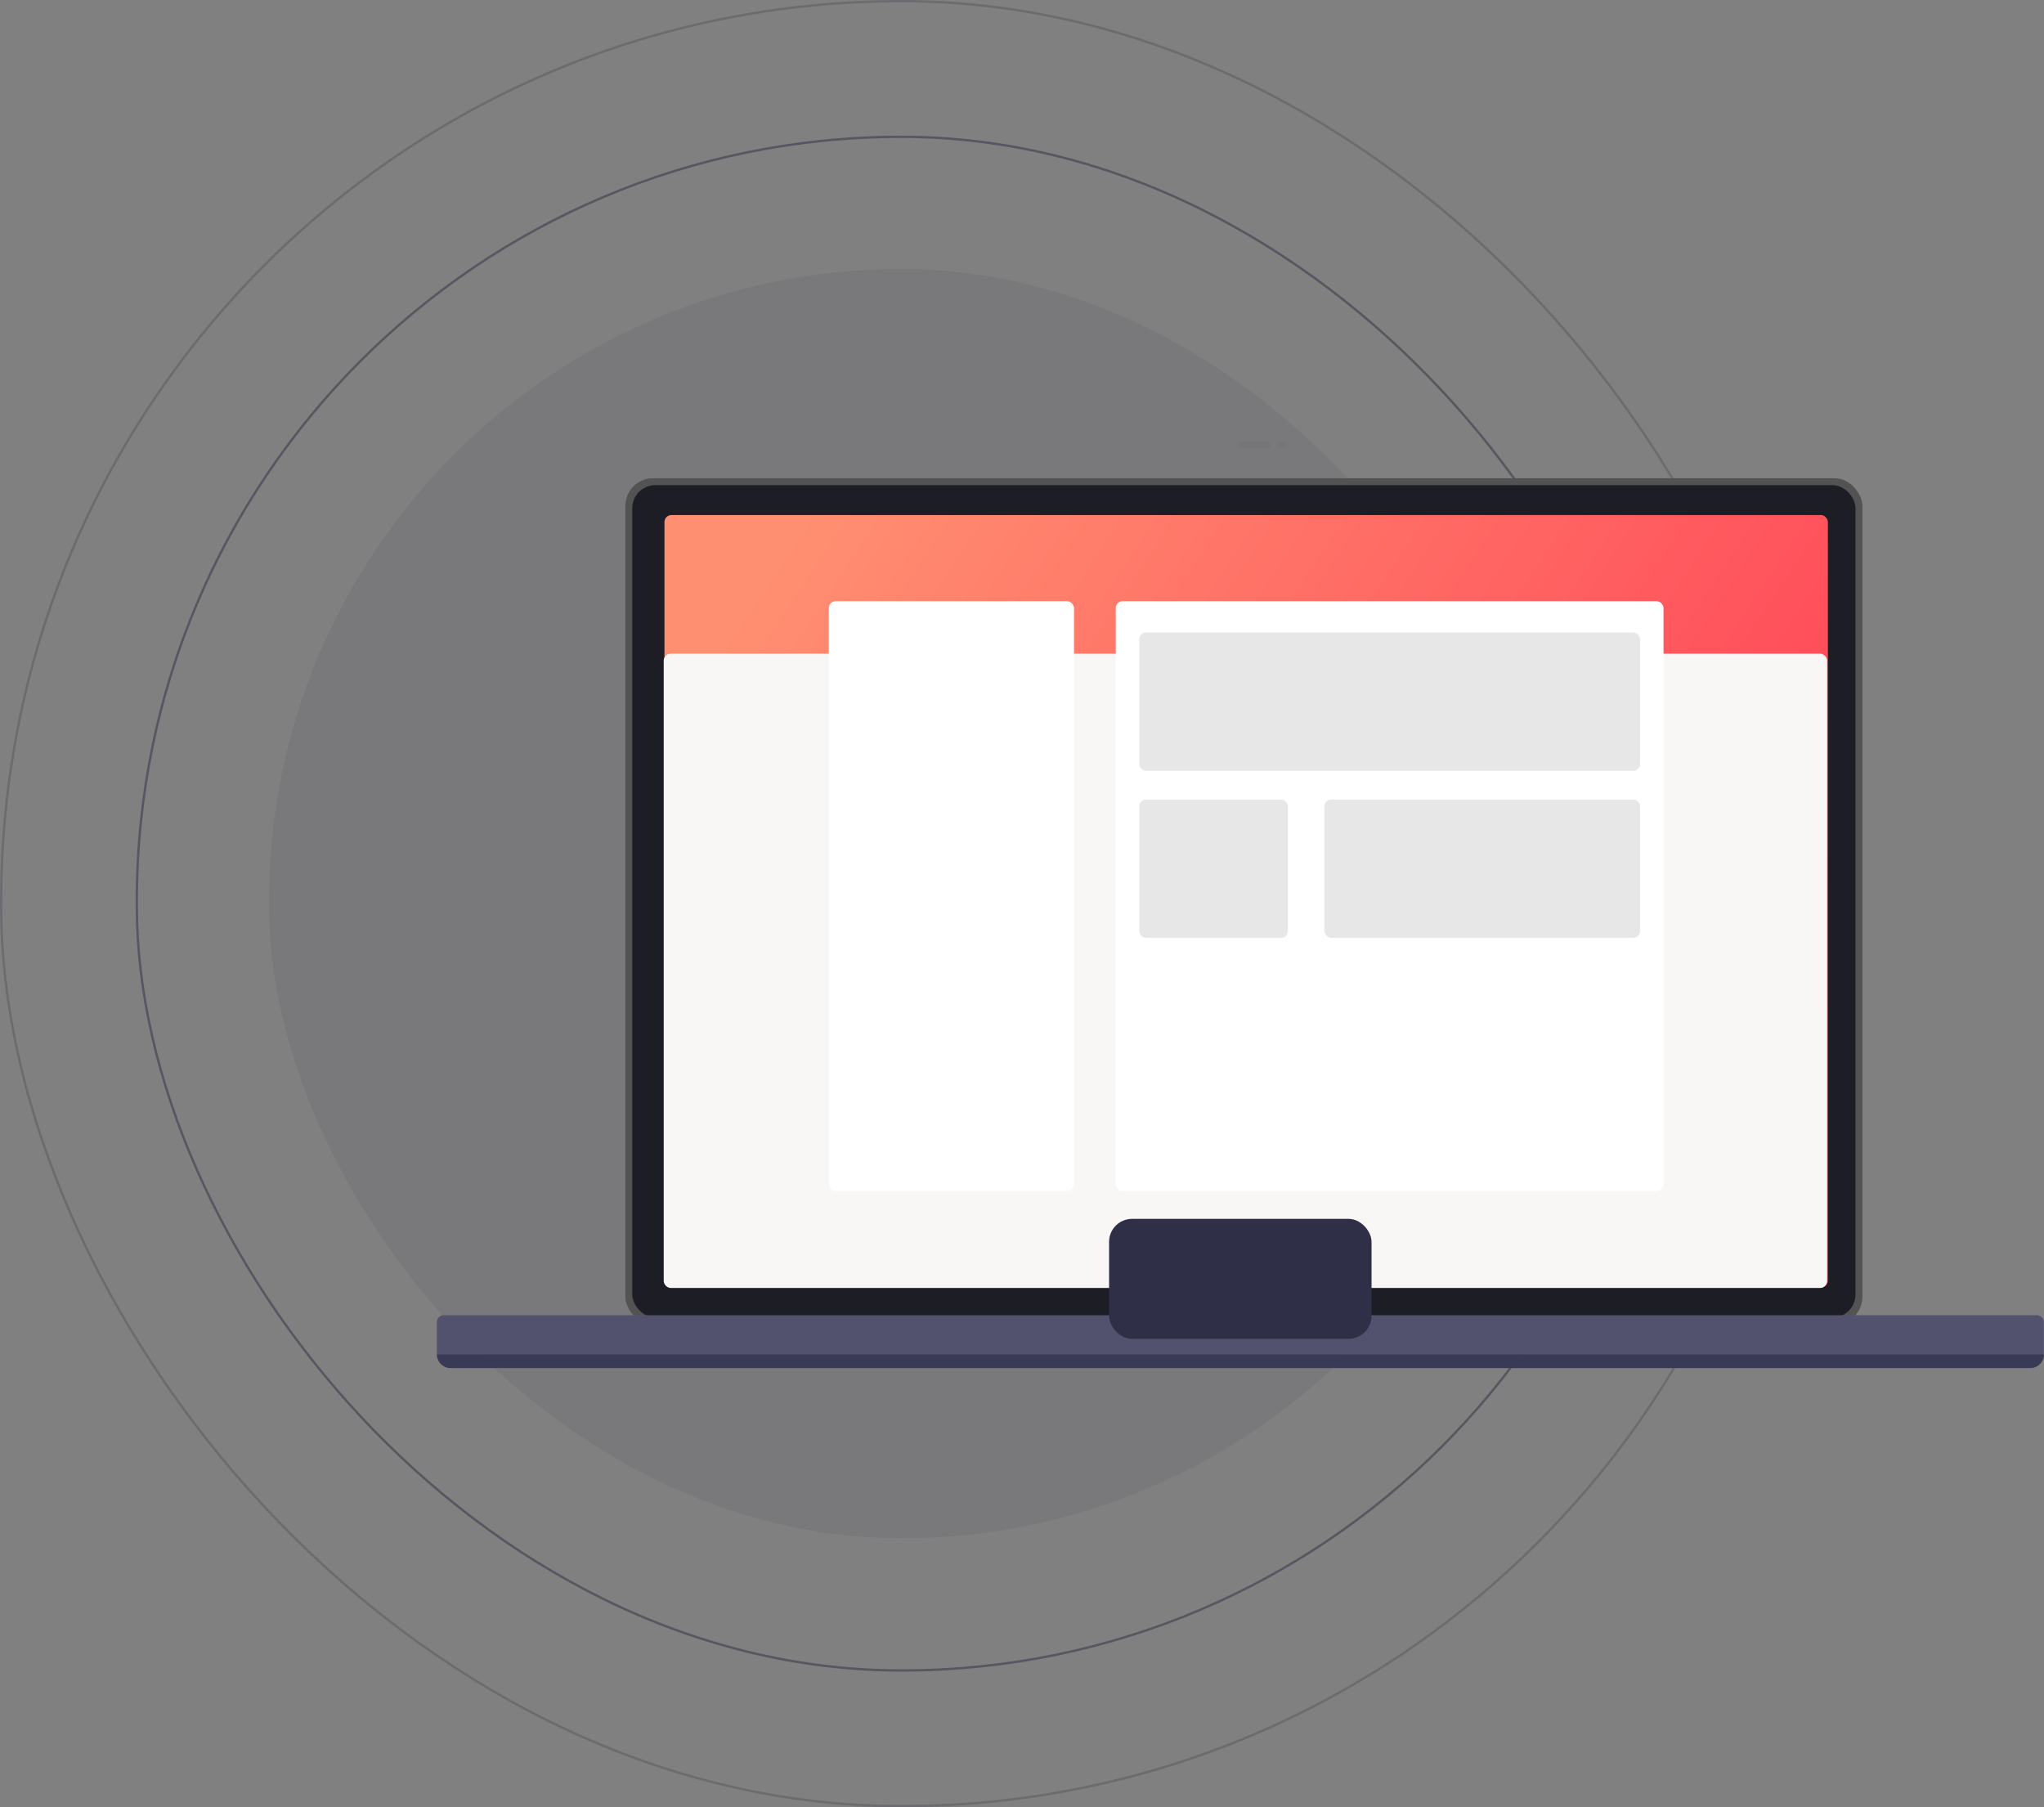 <svg id="illustration-laptop-desktop" xmlns="http://www.w3.org/2000/svg" xmlns:xlink="http://www.w3.org/1999/xlink" width="889" height="786" viewBox="0 0 889 786">
  <rect x="0" y="0" width="889" height="786" fill="#808080" stroke="none"/>
  <defs>
    <linearGradient id="linear-gradient" y1="0.28" x2="1" y2="0.72" gradientUnits="objectBoundingBox">
      <stop offset="0" stop-color="#ff8f71"/>
      <stop offset="1" stop-color="#ff3e55"/>
    </linearGradient>
  </defs>
  <rect id="Rectangle_1" data-name="Rectangle 1" width="665" height="667" rx="332.5" transform="translate(59.5 59.5)" fill="none" stroke="#2d2e40" stroke-width="1" opacity="0.5"/>
  <rect id="Rectangle_2" data-name="Rectangle 2" width="783" height="785" rx="391.5" transform="translate(0.5 0.5)" fill="none" stroke="#2d2e40" stroke-width="1" opacity="0.25"/>
  <rect id="Rectangle_3" data-name="Rectangle 3" width="550" height="552" rx="275" transform="translate(117 117)" fill="#2d2e40" opacity="0.08"/>
  <g id="Group_6" data-name="Group 6" transform="translate(190 192)">
    <rect id="Rectangle_4" data-name="Rectangle 4" width="538" height="368" rx="12" transform="translate(82 16)" fill="#535353"/>
    <rect id="Rectangle_5" data-name="Rectangle 5" width="532" height="362" rx="10" transform="translate(85 19)" fill="#1d1d25"/>
    <g id="Group_3" data-name="Group 3" transform="translate(99 32)">
      <rect id="Rectangle_6" data-name="Rectangle 6" width="506" height="335.872" rx="3" fill="url(#linear-gradient)"/>
      <rect id="Rectangle_7" data-name="Rectangle 7" width="506" height="275.838" rx="3" transform="translate(-0.325 60.293)" fill="#f9f6f6"/>
      <g id="Group_2" data-name="Group 2">
        <g id="Group_1" data-name="Group 1" transform="translate(71.475 37.46)">
          <rect id="Rectangle_8" data-name="Rectangle 8" width="106.646" height="256.541" rx="3" fill="#fff"/>
          <rect id="Rectangle_9" data-name="Rectangle 9" width="238.251" height="256.541" rx="3" transform="translate(124.798)" fill="#fff"/>
          <rect id="Rectangle_10" data-name="Rectangle 10" width="217.83" height="60.162" rx="3" transform="translate(135.009 13.622)" fill="#e7e7e7"/>
          <rect id="Rectangle_11" data-name="Rectangle 11" width="64.668" height="60.162" rx="3" transform="translate(135.009 86.27)" fill="#e7e7e7"/>
          <rect id="Rectangle_12" data-name="Rectangle 12" width="137.278" height="60.162" rx="3" transform="translate(215.561 86.27)" fill="#e7e7e7"/>
        </g>
      </g>
    </g>
    <g id="Group_4" data-name="Group 4" transform="translate(349)" opacity="0.098">
      <rect id="Rectangle_13" data-name="Rectangle 13" width="13.6" height="3" rx="1.5" fill="#4a5166"/>
      <rect id="Rectangle_14" data-name="Rectangle 14" width="3.2" height="3" rx="1.5" transform="translate(16.8)" fill="#4a5166"/>
    </g>
    <g id="Group_5" data-name="Group 5" transform="translate(0 380)">
      <path id="Path_1" data-name="Path 1" d="M3,0H695.9a3,3,0,0,1,3,3V17.1H0V3A3,3,0,0,1,3,0Z" fill="#52526f"/>
      <rect id="Rectangle_15" data-name="Rectangle 15" width="114.156" height="52.171" rx="10" transform="translate(292.371 -41.908)" fill="#2f2f47"/>
    </g>
    <path id="Path_2" data-name="Path 2" d="M0,397H699a6,6,0,0,1-6,6H6a6,6,0,0,1-6-6Z" fill="#393a56"/>
  </g>
</svg>
